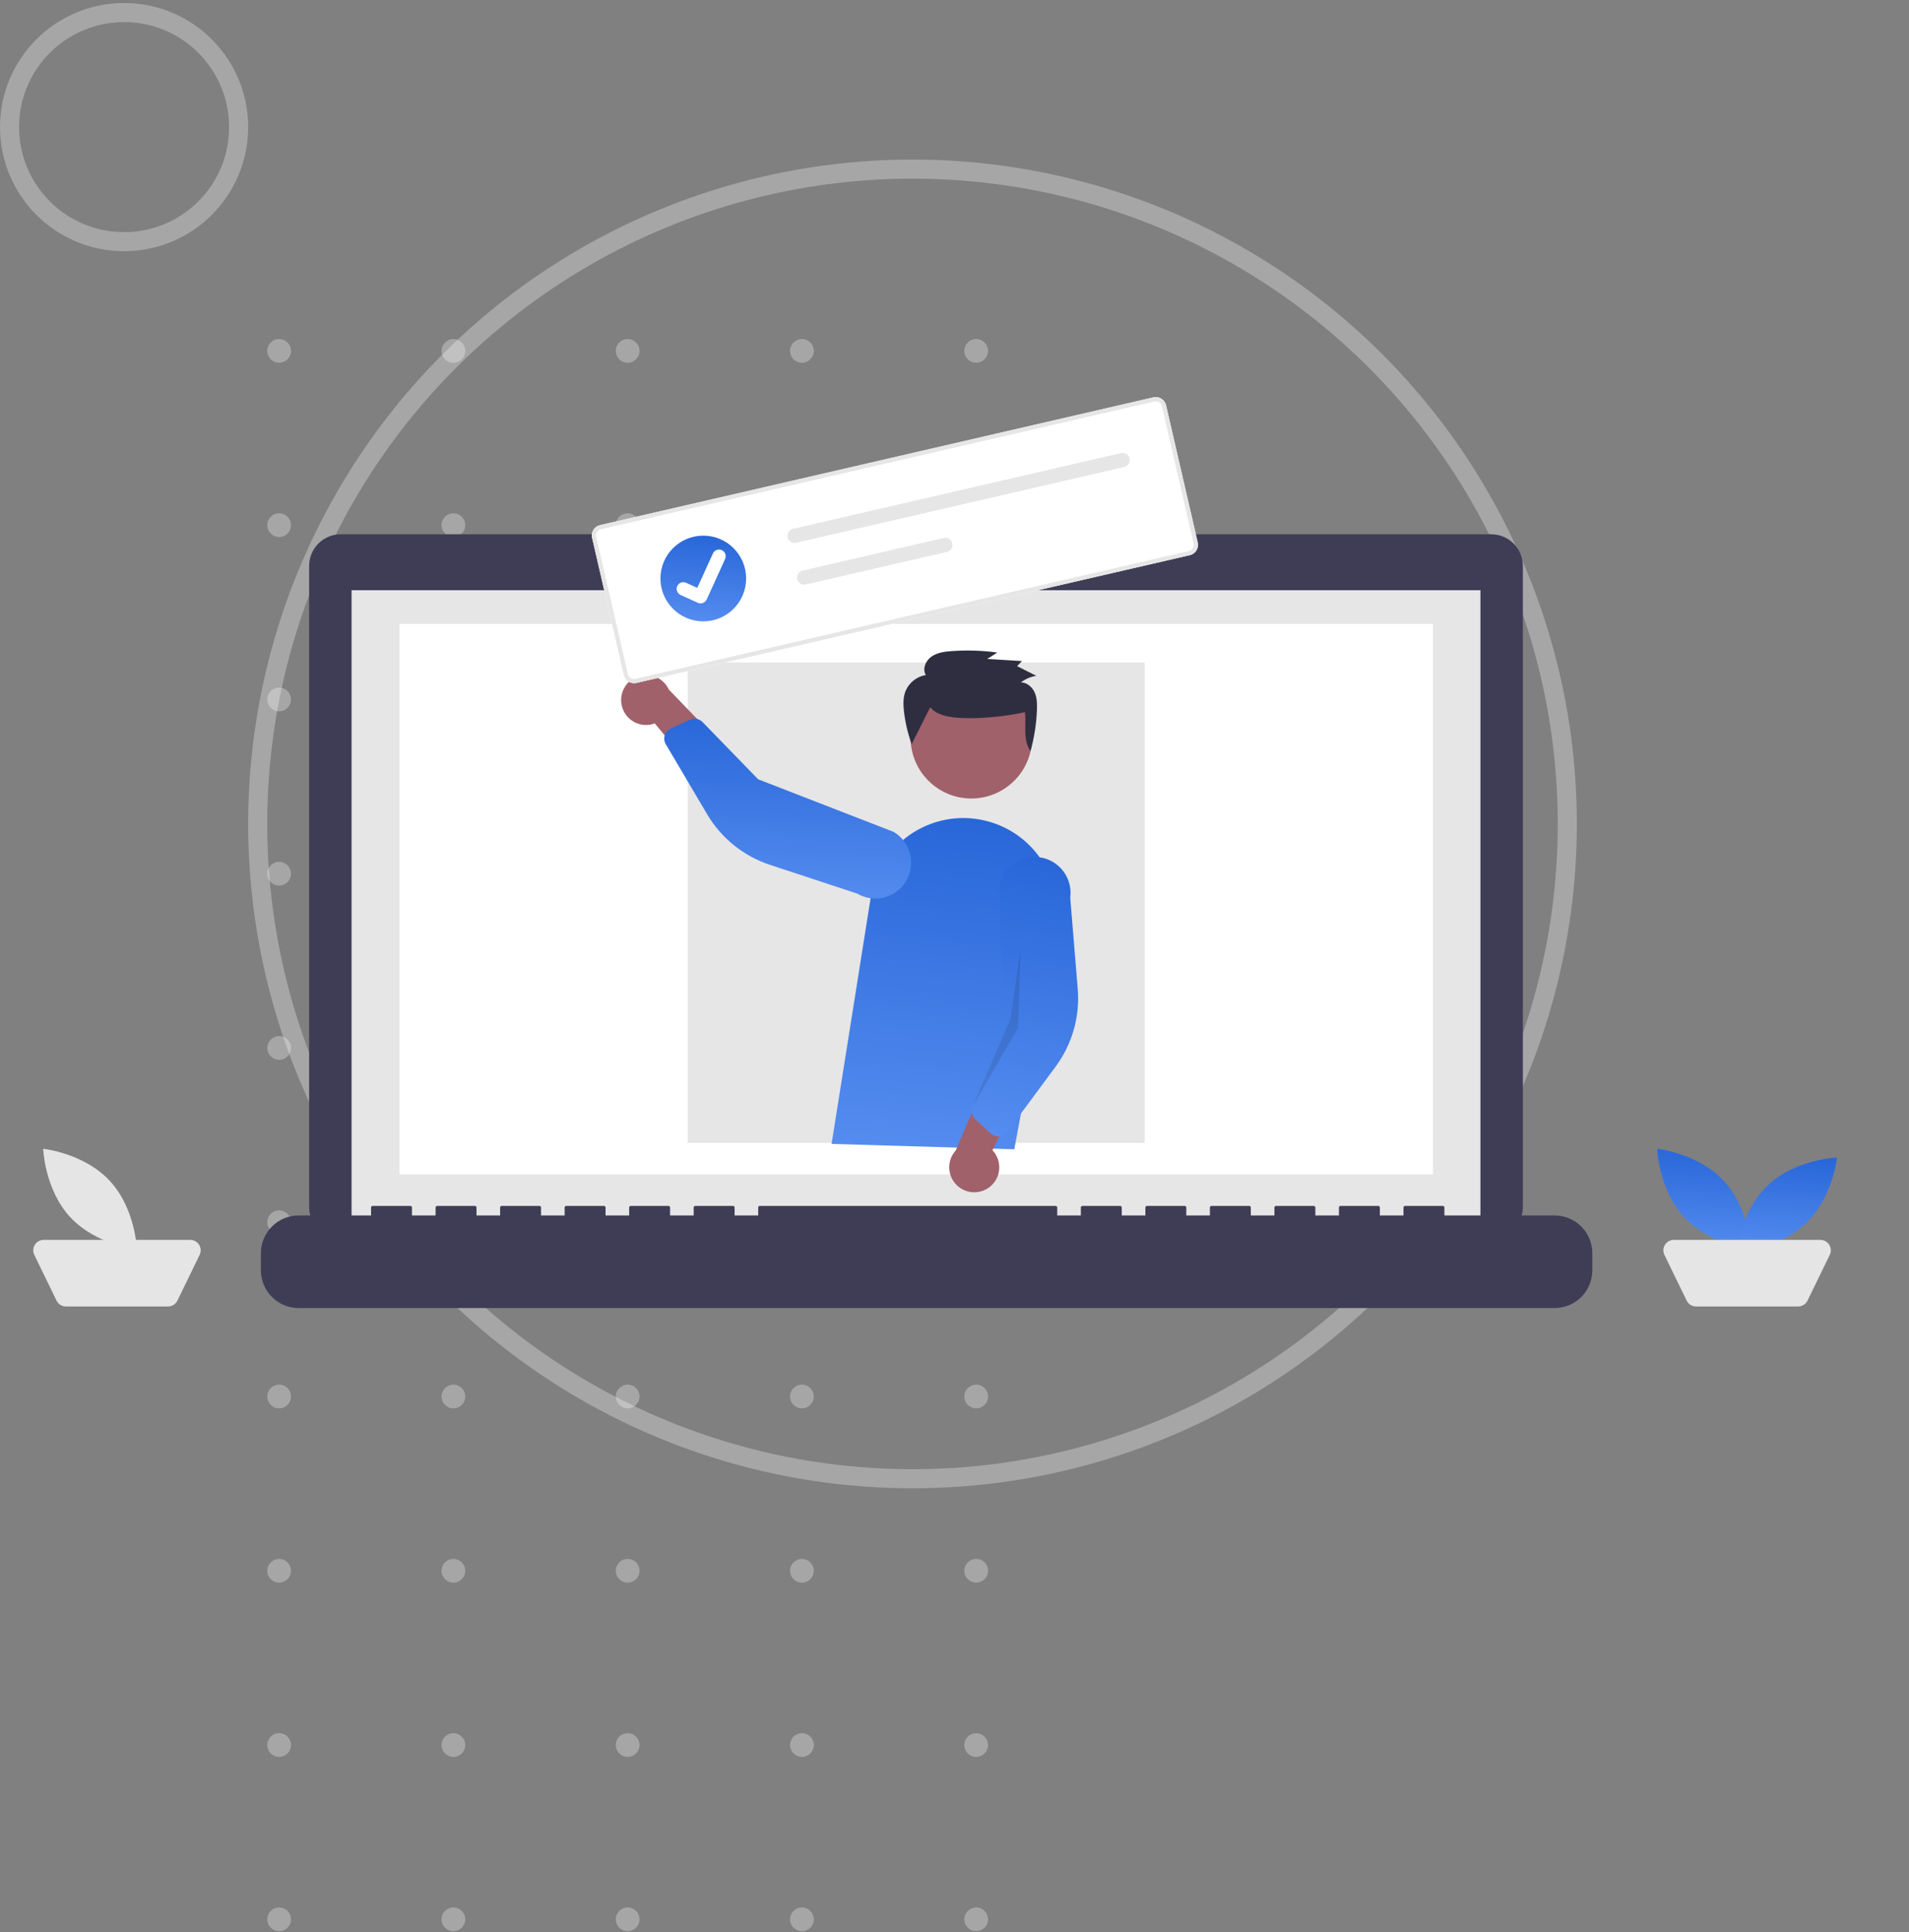 <svg width="500" height="506" viewBox="0 0 500 506" fill="none" xmlns="http://www.w3.org/2000/svg">
<rect x="0" y="0" width="500" height="506" fill="#808080" stroke="none"/>
<circle cx="255.679" cy="502.679" r="3.112" transform="rotate(-180 255.679 502.679)" fill="white" fill-opacity="0.3"/>
<circle cx="210.037" cy="502.679" r="3.112" transform="rotate(-180 210.037 502.679)" fill="white" fill-opacity="0.3"/>
<circle cx="164.396" cy="502.679" r="3.112" transform="rotate(-180 164.396 502.679)" fill="white" fill-opacity="0.3"/>
<circle cx="118.754" cy="502.679" r="3.112" transform="rotate(-180 118.754 502.679)" fill="white" fill-opacity="0.3"/>
<circle cx="73.112" cy="502.679" r="3.112" transform="rotate(-180 73.112 502.679)" fill="white" fill-opacity="0.3"/>
<circle cx="255.679" cy="457.037" r="3.112" transform="rotate(-180 255.679 457.037)" fill="white" fill-opacity="0.3"/>
<circle cx="210.037" cy="457.037" r="3.112" transform="rotate(-180 210.037 457.037)" fill="white" fill-opacity="0.3"/>
<circle cx="164.396" cy="457.037" r="3.112" transform="rotate(-180 164.396 457.037)" fill="white" fill-opacity="0.3"/>
<circle cx="118.754" cy="457.037" r="3.112" transform="rotate(-180 118.754 457.037)" fill="white" fill-opacity="0.3"/>
<circle cx="73.112" cy="457.037" r="3.112" transform="rotate(-180 73.112 457.037)" fill="white" fill-opacity="0.3"/>
<circle cx="255.679" cy="411.395" r="3.112" transform="rotate(-180 255.679 411.395)" fill="white" fill-opacity="0.3"/>
<circle cx="210.037" cy="411.395" r="3.112" transform="rotate(-180 210.037 411.395)" fill="white" fill-opacity="0.3"/>
<circle cx="164.396" cy="411.395" r="3.112" transform="rotate(-180 164.396 411.395)" fill="white" fill-opacity="0.3"/>
<circle cx="118.754" cy="411.395" r="3.112" transform="rotate(-180 118.754 411.395)" fill="white" fill-opacity="0.3"/>
<circle cx="73.112" cy="411.395" r="3.112" transform="rotate(-180 73.112 411.395)" fill="white" fill-opacity="0.3"/>
<circle cx="255.679" cy="365.754" r="3.112" transform="rotate(-180 255.679 365.754)" fill="white" fill-opacity="0.3"/>
<circle cx="210.037" cy="365.754" r="3.112" transform="rotate(-180 210.037 365.754)" fill="white" fill-opacity="0.3"/>
<circle cx="164.396" cy="365.754" r="3.112" transform="rotate(-180 164.396 365.754)" fill="white" fill-opacity="0.3"/>
<circle cx="118.754" cy="365.754" r="3.112" transform="rotate(-180 118.754 365.754)" fill="white" fill-opacity="0.3"/>
<circle cx="73.112" cy="365.754" r="3.112" transform="rotate(-180 73.112 365.754)" fill="white" fill-opacity="0.3"/>
<circle cx="255.679" cy="320.112" r="3.112" transform="rotate(-180 255.679 320.112)" fill="white" fill-opacity="0.3"/>
<circle cx="210.037" cy="320.112" r="3.112" transform="rotate(-180 210.037 320.112)" fill="white" fill-opacity="0.3"/>
<circle cx="164.396" cy="320.112" r="3.112" transform="rotate(-180 164.396 320.112)" fill="white" fill-opacity="0.3"/>
<circle cx="118.754" cy="320.112" r="3.112" transform="rotate(-180 118.754 320.112)" fill="white" fill-opacity="0.3"/>
<circle cx="73.112" cy="320.112" r="3.112" transform="rotate(-180 73.112 320.112)" fill="white" fill-opacity="0.3"/>
<circle cx="255.679" cy="274.47" r="3.112" transform="rotate(-180 255.679 274.47)" fill="white" fill-opacity="0.3"/>
<circle cx="210.037" cy="274.47" r="3.112" transform="rotate(-180 210.037 274.47)" fill="white" fill-opacity="0.3"/>
<circle cx="164.396" cy="274.47" r="3.112" transform="rotate(-180 164.396 274.47)" fill="white" fill-opacity="0.3"/>
<circle cx="118.754" cy="274.47" r="3.112" transform="rotate(-180 118.754 274.47)" fill="white" fill-opacity="0.3"/>
<circle cx="73.112" cy="274.47" r="3.112" transform="rotate(-180 73.112 274.47)" fill="white" fill-opacity="0.3"/>
<circle cx="255.679" cy="228.828" r="3.112" transform="rotate(-180 255.679 228.828)" fill="white" fill-opacity="0.3"/>
<circle cx="210.037" cy="228.828" r="3.112" transform="rotate(-180 210.037 228.828)" fill="white" fill-opacity="0.3"/>
<circle cx="164.396" cy="228.828" r="3.112" transform="rotate(-180 164.396 228.828)" fill="white" fill-opacity="0.3"/>
<circle cx="118.754" cy="228.828" r="3.112" transform="rotate(-180 118.754 228.828)" fill="white" fill-opacity="0.3"/>
<circle cx="73.112" cy="228.828" r="3.112" transform="rotate(-180 73.112 228.828)" fill="white" fill-opacity="0.3"/>
<circle cx="255.679" cy="183.186" r="3.112" transform="rotate(-180 255.679 183.186)" fill="white" fill-opacity="0.3"/>
<circle cx="210.037" cy="183.186" r="3.112" transform="rotate(-180 210.037 183.186)" fill="white" fill-opacity="0.3"/>
<circle cx="164.396" cy="183.186" r="3.112" transform="rotate(-180 164.396 183.186)" fill="white" fill-opacity="0.3"/>
<circle cx="118.754" cy="183.186" r="3.112" transform="rotate(-180 118.754 183.186)" fill="white" fill-opacity="0.3"/>
<circle cx="73.112" cy="183.186" r="3.112" transform="rotate(-180 73.112 183.186)" fill="white" fill-opacity="0.3"/>
<circle cx="255.679" cy="137.545" r="3.112" transform="rotate(-180 255.679 137.545)" fill="white" fill-opacity="0.3"/>
<circle cx="210.037" cy="137.545" r="3.112" transform="rotate(-180 210.037 137.545)" fill="white" fill-opacity="0.3"/>
<circle cx="164.396" cy="137.545" r="3.112" transform="rotate(-180 164.396 137.545)" fill="white" fill-opacity="0.3"/>
<circle cx="118.754" cy="137.545" r="3.112" transform="rotate(-180 118.754 137.545)" fill="white" fill-opacity="0.3"/>
<circle cx="73.112" cy="137.545" r="3.112" transform="rotate(-180 73.112 137.545)" fill="white" fill-opacity="0.3"/>
<circle cx="255.679" cy="91.903" r="3.112" transform="rotate(-180 255.679 91.903)" fill="white" fill-opacity="0.3"/>
<circle cx="210.037" cy="91.903" r="3.112" transform="rotate(-180 210.037 91.903)" fill="white" fill-opacity="0.3"/>
<circle cx="164.396" cy="91.903" r="3.112" transform="rotate(-180 164.396 91.903)" fill="white" fill-opacity="0.3"/>
<circle cx="118.754" cy="91.903" r="3.112" transform="rotate(-180 118.754 91.903)" fill="white" fill-opacity="0.3"/>
<circle cx="73.112" cy="91.903" r="3.112" transform="rotate(-180 73.112 91.903)" fill="white" fill-opacity="0.3"/>
<circle cx="239" cy="215.791" r="171.5" stroke="white" stroke-opacity="0.3" stroke-width="5"/>
<circle cx="32.5" cy="33.291" r="30" stroke="white" stroke-opacity="0.3" stroke-width="5"/>
<path d="M390.572 139.924H267.966V137.397H212.371V139.924H89.26C87.06 139.924 84.951 140.798 83.395 142.354C81.84 143.909 80.966 146.019 80.966 148.218V316.102C80.966 318.302 81.84 320.412 83.395 321.967C84.951 323.523 87.06 324.397 89.26 324.397H390.572C392.771 324.397 394.881 323.523 396.436 321.967C397.992 320.412 398.866 318.302 398.866 316.102V148.217C398.865 146.018 397.991 143.909 396.436 142.353C394.881 140.798 392.771 139.924 390.572 139.924Z" fill="#3F3D56"/>
<path d="M387.746 154.581H92.086V321.363H387.746V154.581Z" fill="#E6E6E6"/>
<path d="M375.308 163.401H104.624V307.563H375.308V163.401Z" fill="white"/>
<path d="M239.663 150.033C241.338 150.033 242.696 148.675 242.696 147C242.696 145.325 241.338 143.968 239.663 143.968C237.988 143.968 236.631 145.325 236.631 147C236.631 148.675 237.988 150.033 239.663 150.033Z" fill="url(#paint0_linear_0_1)"/>
<path d="M407.166 318.331H378.312V316.252C378.312 316.142 378.269 316.038 378.191 315.96C378.114 315.883 378.009 315.839 377.9 315.839H368.007C367.897 315.839 367.792 315.883 367.715 315.96C367.638 316.038 367.594 316.142 367.594 316.252V318.331H361.411V316.252C361.411 316.142 361.368 316.038 361.291 315.96C361.213 315.883 361.108 315.839 360.999 315.839H351.106C350.997 315.839 350.892 315.883 350.814 315.96C350.737 316.038 350.694 316.142 350.694 316.252V318.331H344.511V316.252C344.511 316.142 344.467 316.038 344.39 315.96C344.313 315.883 344.208 315.839 344.099 315.839H334.205C334.096 315.839 333.991 315.883 333.914 315.96C333.837 316.038 333.793 316.142 333.793 316.252V318.331H327.61V316.252C327.61 316.142 327.567 316.038 327.49 315.96C327.412 315.883 327.307 315.839 327.198 315.839H317.305C317.196 315.839 317.091 315.883 317.014 315.96C316.936 316.038 316.893 316.142 316.893 316.252V318.331H310.71V316.252C310.71 316.142 310.666 316.038 310.589 315.96C310.512 315.883 310.407 315.839 310.297 315.839H300.405C300.295 315.839 300.191 315.883 300.113 315.96C300.036 316.038 299.992 316.142 299.992 316.252V318.331H293.809V316.252C293.809 316.142 293.766 316.038 293.688 315.96C293.611 315.883 293.506 315.839 293.397 315.839H283.506C283.397 315.839 283.292 315.883 283.215 315.96C283.137 316.038 283.094 316.142 283.094 316.252V318.331H276.909V316.252C276.909 316.142 276.865 316.038 276.788 315.96C276.71 315.883 276.606 315.839 276.496 315.839H199.001C198.892 315.839 198.787 315.883 198.71 315.96C198.633 316.038 198.589 316.142 198.589 316.252V318.331H192.406V316.252C192.406 316.142 192.363 316.038 192.285 315.96C192.208 315.883 192.103 315.839 191.994 315.839H182.101C181.992 315.839 181.887 315.883 181.809 315.96C181.732 316.038 181.689 316.142 181.689 316.252V318.331H175.506V316.252C175.506 316.142 175.462 316.038 175.385 315.96C175.308 315.883 175.203 315.839 175.093 315.839H165.201C165.091 315.839 164.987 315.883 164.909 315.96C164.832 316.038 164.788 316.142 164.788 316.252V318.331H158.605V316.252C158.605 316.142 158.562 316.038 158.484 315.96C158.407 315.883 158.302 315.839 158.193 315.839H148.3C148.191 315.839 148.086 315.883 148.009 315.96C147.931 316.038 147.888 316.142 147.888 316.252V318.331H141.706V316.252C141.706 316.142 141.663 316.038 141.585 315.96C141.508 315.883 141.403 315.839 141.294 315.839H131.4C131.29 315.839 131.185 315.883 131.108 315.96C131.031 316.038 130.987 316.142 130.987 316.252V318.331H124.804V316.252C124.804 316.142 124.761 316.038 124.684 315.96C124.606 315.883 124.501 315.839 124.392 315.839H114.499C114.39 315.839 114.285 315.883 114.208 315.96C114.13 316.038 114.087 316.142 114.087 316.252V318.331H107.904V316.252C107.904 316.142 107.86 316.038 107.783 315.96C107.706 315.883 107.601 315.839 107.492 315.839H97.597C97.487 315.839 97.382 315.883 97.305 315.96C97.228 316.038 97.184 316.142 97.184 316.252V318.331H78.225C75.601 318.331 73.085 319.373 71.229 321.229C69.374 323.084 68.332 325.6 68.332 328.224V332.697C68.332 335.321 69.374 337.837 71.229 339.693C73.085 341.548 75.601 342.59 78.225 342.59H407.166C409.79 342.59 412.306 341.548 414.162 339.693C416.017 337.837 417.059 335.321 417.059 332.698V328.224C417.059 325.601 416.017 323.084 414.162 321.229C412.306 319.374 409.79 318.331 407.166 318.331V318.331Z" fill="#3F3D56"/>
<path d="M299.816 173.512H180.117V299.337H299.816V173.512Z" fill="#E6E6E6"/>
<path d="M451.441 309.246C458.215 316.516 458.565 327.201 458.565 327.201C458.565 327.201 447.932 326.099 441.157 318.83C434.382 311.56 434.032 300.875 434.032 300.875C434.032 300.875 444.666 301.977 451.441 309.246Z" fill="url(#paint1_linear_0_1)"/>
<path d="M472.768 320.593C465.499 327.368 454.813 327.718 454.813 327.718C454.813 327.718 455.915 317.084 463.185 310.31C470.454 303.535 481.139 303.185 481.139 303.185C481.139 303.185 480.038 313.819 472.768 320.593Z" fill="url(#paint2_linear_0_1)"/>
<path d="M470.961 342.17H444.223C443.71 342.17 443.207 342.026 442.772 341.754C442.337 341.482 441.988 341.093 441.763 340.631L435.942 328.665C435.739 328.248 435.645 327.786 435.669 327.323C435.694 326.859 435.836 326.41 436.082 326.017C436.328 325.624 436.67 325.3 437.076 325.075C437.481 324.85 437.938 324.733 438.402 324.733H476.783C477.247 324.733 477.703 324.85 478.109 325.075C478.515 325.3 478.857 325.624 479.103 326.017C479.349 326.41 479.491 326.859 479.515 327.323C479.54 327.786 479.446 328.248 479.243 328.665L473.421 340.632C473.197 341.093 472.847 341.482 472.413 341.754C471.978 342.026 471.475 342.17 470.962 342.17L470.961 342.17Z" fill="#E5E5E5"/>
<path d="M28.726 309.246C35.501 316.516 35.851 327.201 35.851 327.201C35.851 327.201 25.217 326.099 18.442 318.83C11.668 311.56 11.318 300.875 11.318 300.875C11.318 300.875 21.951 301.977 28.726 309.246Z" fill="#E5E5E5"/>
<path d="M44.006 342.17H17.267C16.754 342.17 16.251 342.026 15.816 341.754C15.382 341.482 15.032 341.093 14.808 340.631L8.986 328.665C8.783 328.248 8.689 327.786 8.714 327.323C8.738 326.859 8.88 326.41 9.126 326.017C9.372 325.624 9.714 325.3 10.12 325.075C10.526 324.85 10.982 324.733 11.446 324.733H49.828C50.291 324.733 50.748 324.85 51.154 325.075C51.559 325.3 51.901 325.624 52.147 326.017C52.393 326.41 52.535 326.859 52.56 327.323C52.584 327.786 52.49 328.248 52.287 328.665L46.466 340.632C46.241 341.093 45.892 341.482 45.457 341.754C45.022 342.026 44.519 342.17 44.006 342.17L44.006 342.17Z" fill="#E5E5E5"/>
<path d="M254.409 209.131C263.195 209.131 270.317 202.008 270.317 193.222C270.317 184.437 263.195 177.314 254.409 177.314C245.623 177.314 238.501 184.437 238.501 193.222C238.501 202.008 245.623 209.131 254.409 209.131Z" fill="#A0616A"/>
<path d="M217.807 299.596L228.08 234.922C228.626 231.484 229.899 228.201 231.812 225.292C233.726 222.384 236.237 219.916 239.178 218.053C242.12 216.191 245.424 214.976 248.872 214.489C252.319 214.003 255.831 214.257 259.173 215.233C265.016 216.923 270.019 220.731 273.205 225.912C276.391 231.094 277.531 237.277 276.402 243.254L265.658 301.01L217.807 299.596Z" fill="url(#paint3_linear_0_1)"/>
<path d="M258.801 311.167C259.596 310.643 260.265 309.95 260.763 309.139C261.261 308.327 261.575 307.416 261.683 306.47C261.791 305.524 261.69 304.566 261.388 303.663C261.085 302.76 260.588 301.935 259.932 301.245L270.552 280.68L258.592 281.956L250.341 301.289C249.26 302.469 248.647 304.005 248.62 305.605C248.593 307.206 249.153 308.761 250.194 309.977C251.236 311.192 252.686 311.985 254.272 312.204C255.857 312.424 257.468 312.055 258.801 311.168L258.801 311.167Z" fill="#A0616A"/>
<path d="M261.075 297.617C260.488 297.534 259.94 297.274 259.504 296.872L255.441 293.117C255.002 292.71 254.699 292.177 254.572 291.592C254.446 291.007 254.502 290.396 254.734 289.844L262.854 270.596L261.702 232.563C262.039 230.096 263.342 227.863 265.324 226.357C267.307 224.85 269.807 224.192 272.275 224.529C274.742 224.866 276.975 226.169 278.481 228.151C279.988 230.134 280.645 232.634 280.309 235.101L282.279 259.01C282.877 266.266 280.82 273.492 276.49 279.345L263.826 296.465C263.582 296.794 263.272 297.068 262.915 297.27C262.559 297.471 262.164 297.595 261.756 297.633C261.53 297.655 261.301 297.65 261.075 297.617Z" fill="url(#paint4_linear_0_1)"/>
<path d="M162.799 184.555C162.972 185.491 163.349 186.378 163.902 187.153C164.455 187.928 165.171 188.573 166 189.041C166.829 189.509 167.751 189.79 168.7 189.863C169.65 189.937 170.604 189.801 171.495 189.466L186.292 207.264L189.779 195.753L175.193 180.616C174.528 179.161 173.353 178 171.89 177.352C170.427 176.703 168.777 176.613 167.252 177.098C165.727 177.582 164.432 178.608 163.612 179.982C162.792 181.356 162.503 182.983 162.799 184.555H162.799Z" fill="#A0616A"/>
<path d="M174.39 191.932C174.696 191.424 175.149 191.02 175.69 190.776L180.732 188.498C181.278 188.253 181.887 188.181 182.475 188.293C183.064 188.405 183.604 188.695 184.022 189.124L198.581 204.106L234.053 217.874C235.114 218.503 236.041 219.335 236.78 220.323C237.519 221.311 238.056 222.434 238.361 223.629C238.666 224.825 238.732 226.068 238.556 227.289C238.38 228.51 237.965 229.685 237.335 230.745C236.705 231.805 235.872 232.731 234.884 233.47C233.896 234.208 232.772 234.745 231.576 235.049C230.381 235.353 229.137 235.418 227.916 235.241C226.695 235.064 225.521 234.649 224.461 234.018L201.678 226.51C194.762 224.232 188.91 219.52 185.208 213.25L174.381 194.914C174.173 194.561 174.041 194.169 173.995 193.762C173.949 193.355 173.988 192.943 174.112 192.553C174.18 192.336 174.274 192.128 174.392 191.933L174.39 191.932Z" fill="url(#paint5_linear_0_1)"/>
<path opacity="0.1" d="M267.312 248.384L266.665 269.11L254.733 289.846L264.696 266.74L267.312 248.384Z" fill="black"/>
<path d="M243.636 185.249C245.277 187.191 248.053 187.739 250.615 187.963C255.817 188.42 263.382 187.681 268.466 186.506C268.829 190.023 267.839 193.815 269.911 196.708C270.882 193.205 271.446 189.603 271.593 185.971C271.656 184.416 271.632 182.802 270.999 181.372C270.366 179.943 268.985 178.729 267.396 178.717C268.577 177.821 269.96 177.229 271.424 176.995L266.391 174.465L267.683 173.138L258.571 172.581L261.21 170.904C257.238 170.359 253.22 170.232 249.221 170.527C247.364 170.664 245.423 170.925 243.919 172.001C242.414 173.077 241.545 175.215 242.479 176.795C241.31 176.987 240.209 177.474 239.28 178.211C238.352 178.947 237.627 179.908 237.174 181.004C236.504 182.704 236.565 184.593 236.772 186.405C237.115 189.302 237.789 192.152 238.78 194.897" fill="#2F2E41"/>
<path d="M311.642 145.397L166.686 178.863C165.974 179.026 165.226 178.901 164.607 178.514C163.987 178.127 163.547 177.51 163.382 176.798L155.08 140.841C154.917 140.129 155.042 139.381 155.429 138.762C155.816 138.142 156.433 137.702 157.145 137.537L302.101 104.071C302.813 103.907 303.561 104.033 304.18 104.42C304.8 104.807 305.24 105.424 305.406 106.135L313.707 142.093C313.87 142.805 313.745 143.552 313.358 144.172C312.971 144.791 312.354 145.232 311.642 145.397Z" fill="white"/>
<path d="M311.642 145.397L166.686 178.863C165.974 179.026 165.226 178.901 164.607 178.514C163.987 178.127 163.547 177.51 163.382 176.798L155.08 140.841C154.917 140.129 155.042 139.381 155.429 138.762C155.816 138.142 156.433 137.702 157.145 137.537L302.101 104.071C302.813 103.907 303.561 104.033 304.18 104.42C304.8 104.807 305.24 105.424 305.406 106.135L313.707 142.093C313.87 142.805 313.745 143.552 313.358 144.172C312.971 144.791 312.354 145.232 311.642 145.397ZM157.393 138.611C156.966 138.71 156.596 138.974 156.363 139.346C156.131 139.717 156.056 140.166 156.154 140.593L164.455 176.551C164.554 176.978 164.819 177.348 165.19 177.58C165.562 177.813 166.011 177.888 166.438 177.79L311.395 144.324C311.822 144.225 312.192 143.96 312.424 143.589C312.656 143.217 312.732 142.768 312.633 142.341L304.332 106.383C304.233 105.956 303.969 105.586 303.597 105.354C303.225 105.121 302.776 105.046 302.349 105.144L157.393 138.611Z" fill="#E6E6E6"/>
<path d="M207.691 138.499C207.452 138.554 207.226 138.655 207.025 138.798C206.825 138.94 206.655 139.12 206.524 139.328C206.393 139.536 206.305 139.768 206.264 140.011C206.223 140.253 206.23 140.501 206.285 140.74C206.34 140.98 206.441 141.206 206.584 141.406C206.726 141.606 206.907 141.777 207.115 141.907C207.323 142.038 207.555 142.126 207.797 142.167C208.039 142.208 208.287 142.201 208.527 142.146L208.533 142.144L294.448 122.309C294.931 122.197 295.349 121.898 295.612 121.477C295.874 121.057 295.959 120.549 295.847 120.066C295.736 119.584 295.437 119.165 295.017 118.902C294.597 118.639 294.09 118.553 293.607 118.664L207.691 138.499Z" fill="#E6E6E6"/>
<path d="M210.216 149.435C209.976 149.489 209.75 149.591 209.55 149.733C209.349 149.875 209.179 150.056 209.049 150.264C208.918 150.472 208.83 150.704 208.789 150.946C208.748 151.188 208.755 151.436 208.81 151.675C208.865 151.915 208.966 152.141 209.108 152.341C209.251 152.542 209.431 152.712 209.639 152.843C209.847 152.973 210.079 153.061 210.321 153.102C210.564 153.143 210.812 153.136 211.051 153.081L211.057 153.079L248.027 144.544C248.51 144.433 248.93 144.135 249.193 143.715C249.457 143.295 249.543 142.787 249.432 142.304C249.321 141.82 249.023 141.401 248.603 141.137C248.183 140.873 247.675 140.787 247.192 140.898L247.186 140.899L210.216 149.435Z" fill="#E6E6E6"/>
<path d="M184.204 162.736C190.402 162.736 195.426 157.711 195.426 151.513C195.426 145.315 190.402 140.291 184.204 140.291C178.006 140.291 172.981 145.315 172.981 151.513C172.981 157.711 178.006 162.736 184.204 162.736Z" fill="url(#paint6_linear_0_1)"/>
<path d="M183.888 157.987C183.521 158.073 183.136 158.036 182.791 157.884L182.77 157.874L178.254 155.824C178.044 155.729 177.855 155.594 177.698 155.426C177.541 155.257 177.418 155.06 177.337 154.845C177.256 154.629 177.219 154.4 177.226 154.17C177.234 153.94 177.287 153.713 177.383 153.504C177.478 153.294 177.614 153.106 177.782 152.949C177.95 152.792 178.148 152.669 178.363 152.589C178.579 152.508 178.808 152.471 179.038 152.479C179.268 152.487 179.495 152.54 179.704 152.636L182.63 153.968L186.735 144.948C186.927 144.526 187.279 144.197 187.714 144.034C188.148 143.872 188.63 143.888 189.052 144.08L189.027 144.139L189.053 144.08C189.475 144.273 189.804 144.625 189.966 145.06C190.129 145.494 190.113 145.975 189.921 146.398L185.093 157.008C184.981 157.253 184.814 157.468 184.606 157.638C184.397 157.807 184.152 157.927 183.89 157.986L183.888 157.987Z" fill="white"/>
<defs>
<linearGradient id="paint0_linear_0_1" x1="239.977" y1="142.97" x2="239.446" y2="151.132" gradientUnits="userSpaceOnUse">
<stop stop-color="#2161D5"/>
<stop offset="1" stop-color="#5C92F3"/>
</linearGradient>
<linearGradient id="paint1_linear_0_1" x1="447.567" y1="296.546" x2="445.097" y2="331.952" gradientUnits="userSpaceOnUse">
<stop stop-color="#2161D5"/>
<stop offset="1" stop-color="#5C92F3"/>
</linearGradient>
<linearGradient id="paint2_linear_0_1" x1="469.337" y1="299.151" x2="467.336" y2="332.185" gradientUnits="userSpaceOnUse">
<stop stop-color="#2161D5"/>
<stop offset="1" stop-color="#5C92F3"/>
</linearGradient>
<linearGradient id="paint3_linear_0_1" x1="250.368" y1="199.984" x2="239.263" y2="316.174" gradientUnits="userSpaceOnUse">
<stop stop-color="#2161D5"/>
<stop offset="1" stop-color="#5C92F3"/>
</linearGradient>
<linearGradient id="paint4_linear_0_1" x1="269.884" y1="212.407" x2="253.471" y2="308.534" gradientUnits="userSpaceOnUse">
<stop stop-color="#2161D5"/>
<stop offset="1" stop-color="#5C92F3"/>
</linearGradient>
<linearGradient id="paint5_linear_0_1" x1="209.657" y1="180.498" x2="206.651" y2="244.003" gradientUnits="userSpaceOnUse">
<stop stop-color="#2161D5"/>
<stop offset="1" stop-color="#5C92F3"/>
</linearGradient>
<linearGradient id="paint6_linear_0_1" x1="185.364" y1="136.6" x2="183.4" y2="166.805" gradientUnits="userSpaceOnUse">
<stop stop-color="#2161D5"/>
<stop offset="1" stop-color="#5C92F3"/>
</linearGradient>
</defs>
</svg>
